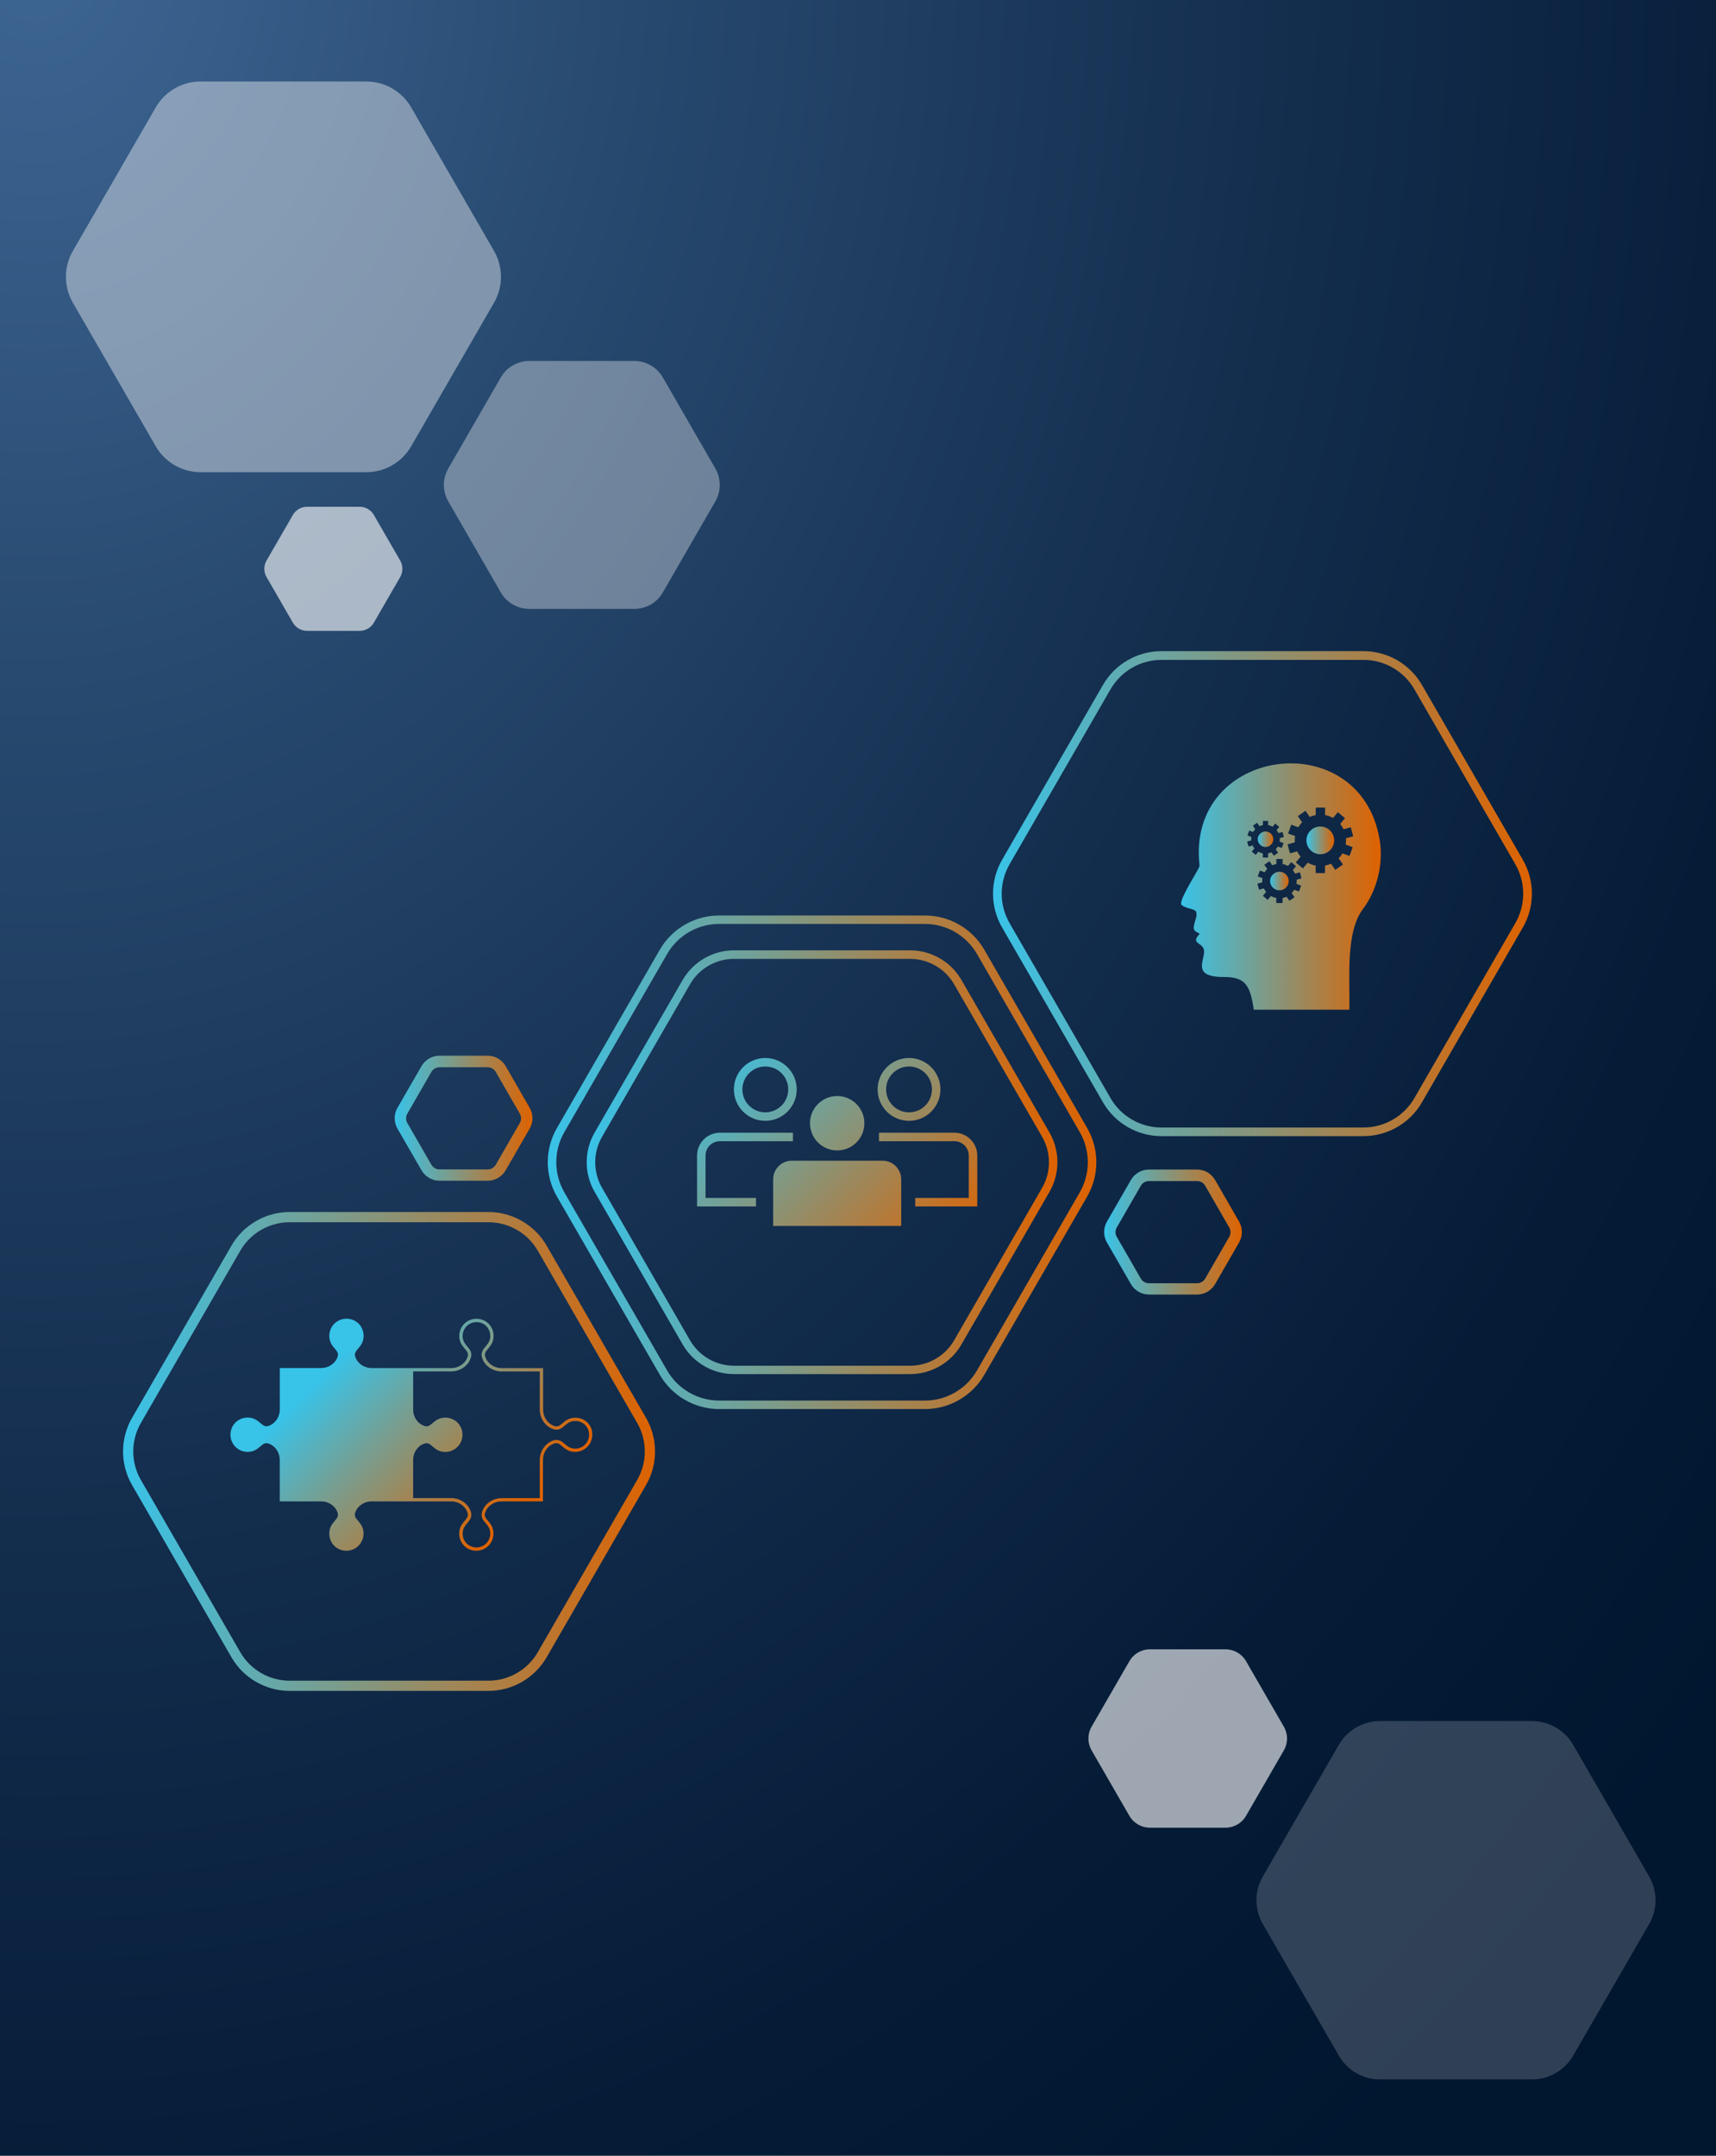 <?xml version="1.0" encoding="UTF-8"?>
<svg xmlns="http://www.w3.org/2000/svg" xmlns:xlink="http://www.w3.org/1999/xlink" viewBox="0 0 301 378">
  <rect x="0" y="0" width="301" height="378" fill="#808080" stroke="none"/>
  <defs>
    <style>
      .cls-1 {
        fill: url(#linear-gradient-2);
      }

      .cls-2 {
        fill: url(#linear-gradient-17);
      }

      .cls-3 {
        opacity: .41;
      }

      .cls-3, .cls-4, .cls-5, .cls-6 {
        fill: #fff;
        mix-blend-mode: overlay;
      }

      .cls-4 {
        opacity: .18;
      }

      .cls-7 {
        fill: url(#linear-gradient-14);
      }

      .cls-8 {
        fill: url(#linear-gradient-6);
      }

      .cls-9 {
        isolation: isolate;
      }

      .cls-10 {
        fill: url(#linear-gradient-15);
      }

      .cls-10, .cls-11 {
        fill-rule: evenodd;
      }

      .cls-12 {
        fill: url(#linear-gradient-11);
      }

      .cls-13 {
        fill: url(#radial-gradient);
        mix-blend-mode: multiply;
      }

      .cls-11 {
        fill: url(#linear-gradient-16);
      }

      .cls-14 {
        fill: url(#linear-gradient-10);
      }

      .cls-15 {
        fill: url(#linear-gradient-5);
      }

      .cls-16 {
        fill: url(#linear-gradient-7);
      }

      .cls-17 {
        fill: url(#linear-gradient-9);
      }

      .cls-18 {
        fill: url(#linear-gradient-3);
      }

      .cls-19 {
        fill: url(#linear-gradient);
      }

      .cls-5 {
        opacity: .35;
      }

      .cls-20 {
        fill: url(#linear-gradient-4);
      }

      .cls-6 {
        opacity: .61;
      }

      .cls-21 {
        fill: url(#linear-gradient-8);
      }

      .cls-22 {
        fill: url(#linear-gradient-12);
      }

      .cls-23 {
        fill: url(#linear-gradient-13);
      }
    </style>
    <radialGradient id="radial-gradient" cx="72" cy="211.72" fx="72" fy="211.72" r="639.73" gradientTransform="translate(-37.93 -169.48) scale(.61 .76)" gradientUnits="userSpaceOnUse">
      <stop offset="0" stop-color="#3e6694"/>
      <stop offset=".26" stop-color="#284a70"/>
      <stop offset=".57" stop-color="#132d4d"/>
      <stop offset=".82" stop-color="#051c37"/>
      <stop offset=".99" stop-color="#01162f"/>
    </radialGradient>
    <linearGradient id="linear-gradient" x1="69.24" y1="196.09" x2="93.4" y2="196.09" gradientUnits="userSpaceOnUse">
      <stop offset="0" stop-color="#38c3e9"/>
      <stop offset="1" stop-color="#de6200"/>
    </linearGradient>
    <linearGradient id="linear-gradient-2" x1="193.67" y1="216.05" x2="217.84" y2="216.05" xlink:href="#linear-gradient"/>
    <linearGradient id="linear-gradient-3" x1="21.6" y1="254.52" x2="114.89" y2="254.52" xlink:href="#linear-gradient"/>
    <linearGradient id="linear-gradient-4" x1="174.18" y1="156.71" x2="268.71" y2="156.71" xlink:href="#linear-gradient"/>
    <linearGradient id="linear-gradient-5" x1="96.08" y1="203.8" x2="192.31" y2="203.8" xlink:href="#linear-gradient"/>
    <linearGradient id="linear-gradient-6" x1="102.91" y1="203.8" x2="185.48" y2="203.8" xlink:href="#linear-gradient"/>
    <linearGradient id="linear-gradient-7" x1="129" y1="179.11" x2="169.49" y2="219.6" xlink:href="#linear-gradient"/>
    <linearGradient id="linear-gradient-8" x1="122.37" y1="185.73" x2="162.87" y2="226.22" xlink:href="#linear-gradient"/>
    <linearGradient id="linear-gradient-9" x1="125.66" y1="182.44" x2="166.15" y2="222.94" xlink:href="#linear-gradient"/>
    <linearGradient id="linear-gradient-10" x1="116.85" y1="191.25" x2="157.35" y2="231.74" xlink:href="#linear-gradient"/>
    <linearGradient id="linear-gradient-11" x1="138.26" y1="169.84" x2="178.76" y2="210.33" xlink:href="#linear-gradient"/>
    <linearGradient id="linear-gradient-12" x1="133.92" y1="174.19" x2="174.41" y2="214.68" xlink:href="#linear-gradient"/>
    <linearGradient id="linear-gradient-13" x1="59.09" y1="238.5" x2="87.84" y2="267.24" xlink:href="#linear-gradient"/>
    <linearGradient id="linear-gradient-14" x1="229.16" y1="147.36" x2="234.02" y2="147.36" xlink:href="#linear-gradient"/>
    <linearGradient id="linear-gradient-15" x1="222.79" y1="154.49" x2="226.05" y2="154.49" xlink:href="#linear-gradient"/>
    <linearGradient id="linear-gradient-16" x1="207.16" y1="155.46" x2="242.2" y2="155.46" xlink:href="#linear-gradient"/>
    <linearGradient id="linear-gradient-17" x1="220.63" y1="147.16" x2="223.34" y2="147.16" xlink:href="#linear-gradient"/>
  </defs>
  <g class="cls-9">
    <g id="Layer_1" data-name="Layer 1">
      <rect class="cls-13" x="-.93" y="-1.96" width="302.87" height="381.91"/>
      <path class="cls-5" d="m111.28,63.3h-18.45c-2.06,0-3.96,1.1-4.98,2.88l-9.22,15.98c-1.03,1.78-1.03,3.97,0,5.75l9.22,15.98c1.03,1.78,2.93,2.88,4.98,2.88h18.45c2.06,0,3.96-1.1,4.98-2.88l9.22-15.98c1.03-1.78,1.03-3.97,0-5.75l-9.22-15.98c-1.03-1.78-2.93-2.88-4.98-2.88Z"/>
      <path class="cls-6" d="m214.97,289.21h-13.27c-1.48,0-2.85.79-3.59,2.07l-6.64,11.5c-.74,1.28-.74,2.86,0,4.14l6.64,11.5c.74,1.28,2.11,2.07,3.59,2.07h13.27c1.48,0,2.85-.79,3.59-2.07l6.64-11.5c.74-1.28.74-2.86,0-4.14l-6.64-11.5c-.74-1.28-2.11-2.07-3.59-2.07Z"/>
      <path class="cls-6" d="m63.09,88.86h-9.23c-1.03,0-1.98.55-2.49,1.44l-4.62,8c-.51.89-.51,1.99,0,2.88l4.62,8c.51.89,1.47,1.44,2.49,1.44h9.23c1.03,0,1.98-.55,2.49-1.44l4.62-8c.51-.89.51-1.99,0-2.88l-4.62-8c-.51-.89-1.47-1.44-2.49-1.44Z"/>
      <path class="cls-4" d="m268.73,301.79h-26.67c-2.97,0-5.72,1.59-7.21,4.16l-13.34,23.1c-1.49,2.57-1.49,5.75,0,8.32l13.34,23.1c1.49,2.57,4.23,4.16,7.21,4.16h26.67c2.97,0,5.72-1.59,7.21-4.16l13.34-23.1c1.49-2.57,1.49-5.75,0-8.32l-13.34-23.1c-1.49-2.57-4.23-4.16-7.21-4.16Z"/>
      <path class="cls-3" d="m64.26,14.29h-29.08c-3.24,0-6.23,1.73-7.86,4.54l-14.54,25.18c-1.62,2.81-1.62,6.26,0,9.07l14.54,25.18c1.62,2.81,4.61,4.54,7.86,4.54h29.08c3.24,0,6.23-1.73,7.86-4.54l14.54-25.18c1.62-2.81,1.62-6.26,0-9.07l-14.54-25.18c-1.62-2.81-4.61-4.54-7.86-4.54Z"/>
      <path class="cls-19" d="m85.54,207.04h-8.45c-1.29,0-2.5-.7-3.15-1.82l-4.22-7.32c-.65-1.12-.65-2.51,0-3.64l4.22-7.32c.65-1.12,1.85-1.82,3.15-1.82h8.45c1.29,0,2.5.7,3.15,1.82l4.22,7.32c.65,1.12.65,2.51,0,3.64l-4.22,7.32c-.65,1.12-1.85,1.82-3.15,1.82Zm-8.45-19.9c-.58,0-1.12.31-1.42.82l-4.22,7.32c-.29.5-.29,1.13,0,1.64l4.22,7.32c.29.5.83.82,1.42.82h8.45c.58,0,1.12-.31,1.42-.82l4.22-7.32c.29-.5.29-1.13,0-1.64l-4.22-7.32c-.29-.5-.83-.82-1.42-.82h-8.45Z"/>
      <path class="cls-1" d="m209.98,227h-8.45c-1.29,0-2.5-.7-3.15-1.82l-4.22-7.32c-.65-1.12-.65-2.51,0-3.64l4.22-7.32c.65-1.12,1.85-1.82,3.15-1.82h8.45c1.29,0,2.5.7,3.15,1.82l4.22,7.32c.65,1.12.65,2.51,0,3.64l-4.22,7.32c-.65,1.12-1.85,1.82-3.15,1.82Zm-8.45-19.9c-.58,0-1.12.31-1.42.82l-4.22,7.32c-.29.5-.29,1.13,0,1.64l4.22,7.32c.29.5.83.82,1.42.82h8.45c.58,0,1.12-.31,1.42-.82l4.22-7.32c.29-.5.29-1.13,0-1.64l-4.22-7.32c-.29-.5-.83-.82-1.42-.82h-8.45Z"/>
      <path class="cls-18" d="m85.68,296.5h-34.88c-4.19,0-8.1-2.26-10.2-5.89l-17.44-30.21c-2.1-3.63-2.1-8.14,0-11.77l17.44-30.21c2.1-3.63,6-5.89,10.2-5.89h34.88c4.19,0,8.1,2.26,10.2,5.89l17.44,30.21c2.1,3.63,2.1,8.14,0,11.77l-17.44,30.21c-2.1,3.63-6,5.89-10.2,5.89Zm-34.88-82.18c-3.56,0-6.87,1.91-8.65,4.99l-17.44,30.21c-1.78,3.08-1.78,6.91,0,9.99l17.44,30.21c1.78,3.08,5.09,4.99,8.65,4.99h34.88c3.56,0,6.87-1.91,8.65-4.99l17.44-30.21c1.78-3.08,1.78-6.91,0-9.99l-17.44-30.21c-1.78-3.08-5.09-4.99-8.65-4.99h-34.88Z"/>
      <path class="cls-20" d="m239.17,199.22h-35.45c-4.21,0-8.13-2.26-10.24-5.91l-17.72-30.7c-2.1-3.65-2.1-8.17,0-11.82l17.72-30.7c2.1-3.65,6.03-5.91,10.24-5.91h35.45c4.21,0,8.13,2.26,10.24,5.91l17.72,30.7c2.1,3.65,2.1,8.18,0,11.82l-17.72,30.7c-2.1,3.65-6.03,5.91-10.24,5.91Zm-35.45-83.51c-3.67,0-7.08,1.97-8.92,5.15l-17.72,30.7c-1.83,3.18-1.83,7.12,0,10.3l17.72,30.7c1.83,3.18,5.25,5.15,8.92,5.15h35.45c3.67,0,7.08-1.97,8.92-5.15l17.72-30.7c1.83-3.18,1.83-7.12,0-10.3l-17.72-30.7c-1.83-3.18-5.25-5.15-8.92-5.15h-35.45Z"/>
      <g>
        <path class="cls-15" d="m162.25,247.08h-36.11c-4.28,0-8.26-2.3-10.4-6l-18.05-31.27c-2.14-3.7-2.14-8.3,0-12.01l18.05-31.27c2.14-3.7,6.12-6,10.4-6h36.11c4.28,0,8.26,2.3,10.4,6l18.05,31.27c2.14,3.7,2.14,8.31,0,12.01l-18.05,31.27c-2.14,3.7-6.12,6-10.4,6Zm-36.11-85.07c-3.75,0-7.24,2.02-9.11,5.26l-18.05,31.27c-1.87,3.24-1.87,7.28,0,10.52l18.05,31.27c1.87,3.24,5.36,5.26,9.11,5.26h36.11c3.75,0,7.24-2.02,9.11-5.26l18.05-31.27c1.87-3.24,1.87-7.28,0-10.52l-18.05-31.27c-1.87-3.24-5.36-5.26-9.11-5.26h-36.11Z"/>
        <path class="cls-8" d="m159.65,240.95h-30.91c-3.7,0-7.14-1.99-8.99-5.19l-15.45-26.77c-1.85-3.2-1.85-7.18,0-10.39l15.45-26.77c1.85-3.2,5.3-5.19,8.99-5.19h30.91c3.7,0,7.14,1.99,8.99,5.19l15.45,26.77c1.85,3.2,1.85,7.18,0,10.39l-15.45,26.77c-1.85,3.2-5.3,5.19-8.99,5.19Zm-30.91-72.81c-3.17,0-6.12,1.7-7.7,4.45l-15.45,26.77c-1.58,2.74-1.58,6.15,0,8.9l15.45,26.77c1.58,2.74,4.54,4.45,7.7,4.45h30.91c3.17,0,6.12-1.7,7.71-4.45l15.45-26.77c1.58-2.74,1.58-6.15,0-8.9l-15.45-26.77c-1.58-2.74-4.54-4.45-7.71-4.45h-30.91Z"/>
      </g>
      <g>
        <path class="cls-16" d="m146.85,201.73c2.63,0,4.77-2.13,4.77-4.77s-2.13-4.77-4.77-4.77-4.77,2.13-4.77,4.77,2.13,4.77,4.77,4.77Z"/>
        <path class="cls-21" d="m154.81,203.53h-15.92c-1.8,0-3.27,1.46-3.27,3.27v8.17h22.46v-8.17c0-1.8-1.46-3.27-3.27-3.27Z"/>
        <path class="cls-17" d="m134.24,196.54c3.04,0,5.51-2.47,5.51-5.51s-2.47-5.51-5.51-5.51-5.51,2.47-5.51,5.51,2.47,5.51,5.51,5.51Zm0-9.53c2.22,0,4.02,1.8,4.02,4.02s-1.8,4.02-4.02,4.02-4.02-1.8-4.02-4.02,1.8-4.02,4.02-4.02Z"/>
        <path class="cls-14" d="m123.76,202.63c0-1.39,1.13-2.52,2.52-2.52h12.81v-1.49h-12.81c-2.21,0-4.01,1.8-4.01,4.01v8.92h10.34v-1.49h-8.85v-7.43Z"/>
        <path class="cls-12" d="m159.45,196.54c3.04,0,5.51-2.47,5.51-5.51s-2.47-5.51-5.51-5.51-5.51,2.47-5.51,5.51,2.47,5.51,5.51,5.51Zm0-9.53c2.22,0,4.02,1.8,4.02,4.02s-1.8,4.02-4.02,4.02-4.02-1.8-4.02-4.02,1.8-4.02,4.02-4.02Z"/>
        <path class="cls-22" d="m167.41,198.62h-13.23v1.49h13.23c1.39,0,2.52,1.13,2.52,2.52v7.43h-9.39v1.49h10.88v-8.92c0-2.21-1.8-4.01-4.01-4.01Z"/>
      </g>
      <path class="cls-23" d="m103.87,251.01c-.29-1.52-1.64-2.52-3.2-2.41-.96.07-1.53.56-1.99.95-.57.48-.91.78-1.74.38-1.01-.48-1.67-1.56-1.67-2.75v-7.28h-7.28c-1.19,0-2.27-.66-2.75-1.67-.39-.83-.1-1.17.38-1.74.39-.46.88-1.03.95-1.99.12-1.57-.9-2.91-2.41-3.2-.9-.17-1.81.06-2.51.63-.69.57-1.09,1.42-1.09,2.32,0,1.11.53,1.73.96,2.23.49.58.79.92.36,1.79-.49.98-1.56,1.62-2.72,1.62h-13.97c-1.19,0-2.27-.66-2.75-1.67-.39-.83-.1-1.17.38-1.74.39-.46.88-1.03.95-1.99.12-1.57-.9-2.91-2.41-3.2-.9-.17-1.81.06-2.51.63-.69.57-1.09,1.42-1.09,2.32,0,1.11.53,1.73.96,2.23.49.58.79.92.36,1.79-.49.98-1.56,1.62-2.72,1.62h-7.28v7.28c0,1.19-.66,2.26-1.67,2.75-.83.4-1.17.1-1.74-.38-.46-.39-1.03-.88-1.99-.95-1.57-.11-2.91.9-3.2,2.41-.17.9.06,1.81.63,2.51.57.69,1.42,1.09,2.32,1.09,1.11,0,1.73-.53,2.23-.96.58-.49.92-.79,1.79-.36.98.49,1.62,1.56,1.62,2.72v7.28h7.28c1.19,0,2.27.66,2.75,1.67.39.83.1,1.17-.38,1.74-.39.46-.88,1.03-.95,1.99-.12,1.56.9,2.91,2.41,3.2.19.04.39.05.58.05.7,0,1.38-.24,1.92-.69.69-.57,1.09-1.42,1.09-2.32,0-1.11-.53-1.73-.96-2.23-.49-.58-.79-.92-.36-1.79.49-.98,1.56-1.62,2.72-1.62h13.97c1.19,0,2.26.66,2.75,1.67.39.83.1,1.17-.38,1.74-.39.46-.88,1.03-.95,1.99-.12,1.56.9,2.91,2.41,3.2.19.04.39.05.58.05.7,0,1.38-.24,1.92-.69.69-.57,1.09-1.42,1.09-2.32,0-1.11-.53-1.73-.96-2.23-.49-.58-.79-.92-.36-1.79.49-.98,1.56-1.62,2.72-1.62h7.28v-7.28c0-1.16.63-2.23,1.62-2.72.87-.43,1.22-.14,1.79.36.5.43,1.12.96,2.23.96.9,0,1.74-.4,2.32-1.09.57-.69.81-1.61.63-2.51Zm-1.09,2.13c-.46.56-1.14.88-1.87.88-.89,0-1.38-.42-1.85-.82-.6-.51-1.22-1.04-2.44-.43-1.18.59-1.94,1.86-1.94,3.24v6.69h-6.69c-1.38,0-2.65.76-3.24,1.94-.61,1.22-.08,1.84.43,2.43.4.47.82.96.82,1.85,0,.72-.32,1.41-.88,1.87-.56.46-1.3.65-2.02.51-1.22-.23-2.03-1.32-1.94-2.58.06-.77.44-1.21.81-1.65.5-.59,1.02-1.2.47-2.37-.58-1.22-1.86-2.01-3.28-2.01h-6.69v-6.69c0-1.16.63-2.23,1.62-2.72.87-.43,1.22-.14,1.79.36.5.43,1.12.96,2.23.96.9,0,1.74-.4,2.32-1.09s.81-1.61.64-2.51c-.29-1.51-1.63-2.52-3.2-2.41-.96.07-1.53.56-1.99.95-.57.48-.91.78-1.74.38-1.02-.48-1.67-1.56-1.67-2.75v-6.69h6.69c1.38,0,2.65-.76,3.24-1.94.61-1.22.08-1.84-.43-2.43-.4-.47-.82-.96-.82-1.85,0-.72.32-1.41.88-1.87.56-.46,1.29-.65,2.02-.51,1.22.23,2.03,1.32,1.94,2.58-.06.76-.44,1.21-.81,1.65-.5.59-1.02,1.2-.47,2.37.58,1.22,1.86,2.01,3.28,2.01h6.69v6.69c0,1.41.79,2.7,2.01,3.28,1.17.56,1.78.04,2.37-.47.43-.37.88-.76,1.65-.81,1.27-.1,2.35.72,2.58,1.94.14.73-.05,1.46-.51,2.02Z"/>
      <g>
        <circle class="cls-7" cx="231.59" cy="147.36" r="2.43"/>
        <path class="cls-10" d="m224.42,152.86c-.9,0-1.63.73-1.63,1.63s.73,1.63,1.63,1.63,1.63-.73,1.63-1.63-.73-1.63-1.63-1.63Z"/>
        <path class="cls-11" d="m241.98,147.12c-3.51-20.2-33.89-16.25-31.58,4.58.04.34-.46,1.1-.81,1.71-1.14,2-2.79,4.78-2.35,5.27.9.71,2.09.6,2.54,1.13.32.77-.15,1.45-.32,2.34-.23,1.16.18,1.09.98,1.59-1.6,1.73.23,1.45.69,2.64.6,1.58-2.6,4.97,3.59,4.94,3.76-.01,4.57,1.51,5.21,5.73h16.75c.14-5.3-.74-13.54,2.43-17.71,2.18-2.87,3.69-7.56,2.87-12.22Zm-22.41,2.21l.47-.56c-.13-.16-.24-.33-.33-.52l-.71.19-.24-.88.71-.19c0-.07,0-.13,0-.2,0-.14.01-.28.03-.42l-.69-.25.31-.86.69.25c.1-.18.23-.34.37-.49l-.42-.6.75-.53.42.6c.18-.08.38-.15.59-.19v-.73h.92v.73c.28.05.54.15.78.29l.47-.56.7.59-.47.56c.13.16.24.33.33.52l.71-.19.24.88-.71.19c0,.07,0,.13,0,.2,0,.14-.01.28-.03.42l.69.25-.31.86-.69-.25c-.1.18-.23.34-.38.49l.42.6-.75.52-.42-.6c-.18.08-.38.15-.59.19v.73h-.92v-.73c-.28-.05-.54-.15-.78-.29l-.47.56-.7-.59Zm7.87,5.16c0,.17-.01.34-.04.5l.83.3-.38,1.03-.83-.3c-.13.21-.28.41-.45.59l.51.72-.9.63-.5-.72c-.22.1-.46.18-.71.22v.88h-1.1v-.88c-.34-.06-.65-.18-.94-.34l-.57.67-.84-.71.57-.68c-.16-.19-.29-.4-.4-.62l-.85.23-.28-1.06.85-.23c0-.08,0-.16,0-.24,0-.17.01-.34.04-.5l-.83-.3.38-1.03.83.3c.13-.21.28-.41.45-.59l-.51-.72.9-.63.5.72c.22-.1.46-.18.71-.22v-.88h1.1v.88c.34.06.65.18.94.34l.57-.67.84.71-.57.68c.16.19.29.4.4.62l.85-.23.29,1.06-.85.23c0,.08,0,.16,0,.24Zm8.66-7.14c0,.25-.02.5-.06.75l1.23.45-.56,1.54-1.23-.45c-.19.32-.41.61-.67.87l.75,1.08-1.34.94-.75-1.08c-.33.15-.68.26-1.05.33v1.31h-1.64v-1.31c-.5-.09-.97-.27-1.4-.51l-.84,1.01-1.25-1.05.84-1.01c-.23-.28-.43-.59-.59-.93l-1.27.34-.42-1.58,1.27-.34c0-.12-.01-.24-.01-.36,0-.25.02-.5.06-.75l-1.23-.45.56-1.54,1.23.45c.19-.32.41-.61.67-.87l-.75-1.08,1.34-.94.75,1.08c.33-.15.68-.26,1.05-.33v-1.31h1.64v1.31c.5.09.97.27,1.4.51l.84-1.01,1.25,1.05-.84,1.01c.23.28.43.59.59.93l1.27-.34.42,1.58-1.27.34c0,.12.01.24.01.36Z"/>
        <circle class="cls-2" cx="221.98" cy="147.16" r="1.36"/>
      </g>
    </g>
  </g>
</svg>